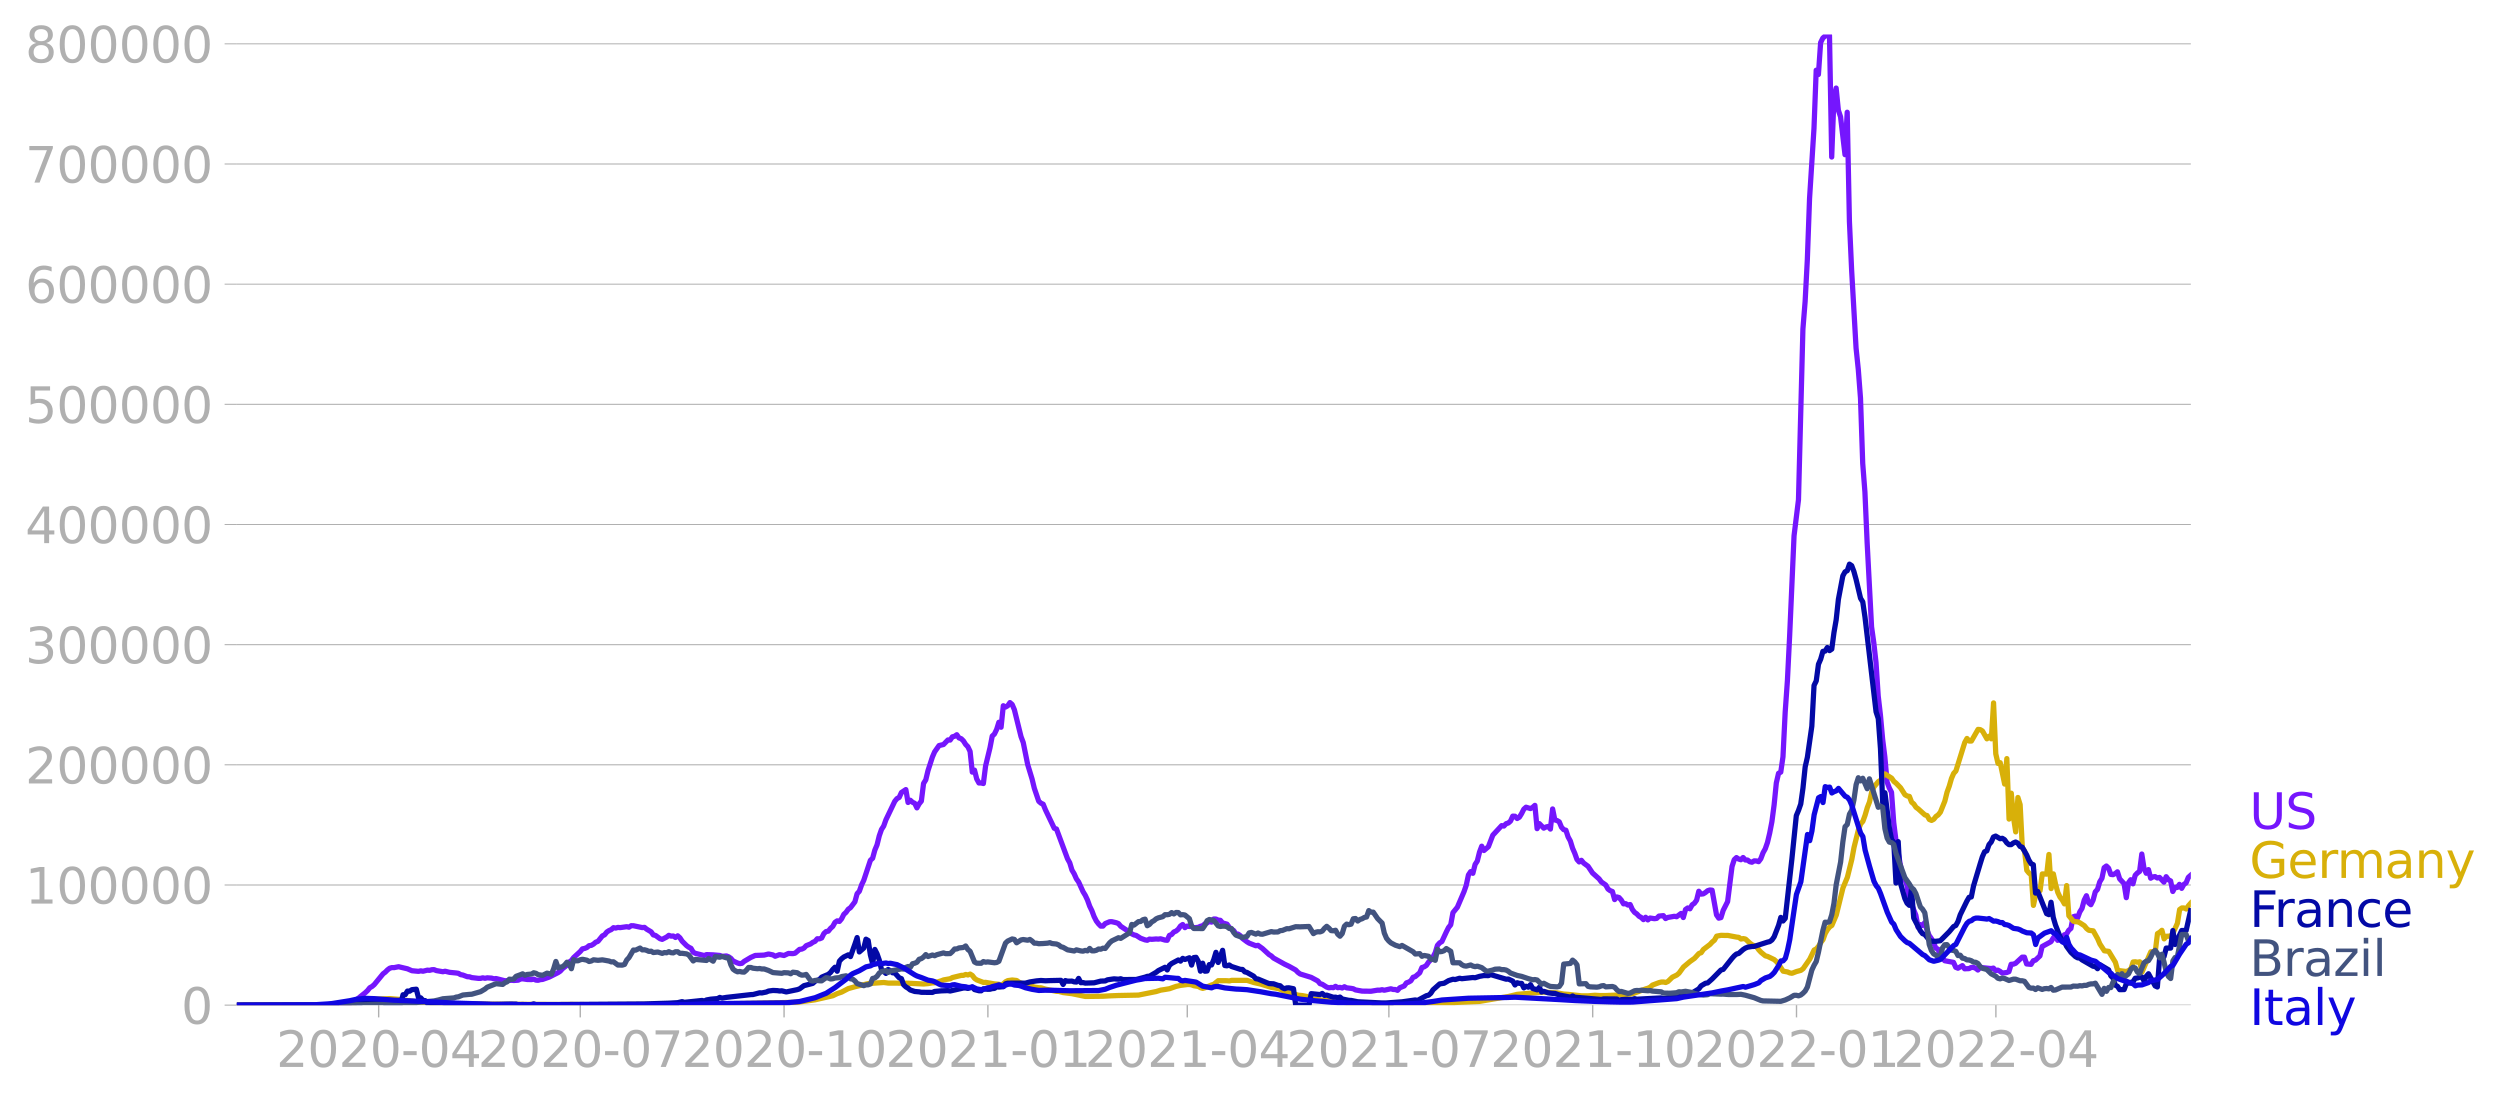 <svg xmlns:xlink="http://www.w3.org/1999/xlink" width="951.91" height="419.722" viewBox="0 0 713.933 314.791" xmlns="http://www.w3.org/2000/svg"><defs><style>*{stroke-linejoin:round;stroke-linecap:butt}</style></defs><g id="figure_1"><path d="M0 314.791h713.933V0H0v314.791z" style="fill:none" id="patch_1"/><g id="axes_1"><path d="M67.645 287.042h558V9.842h-558v277.2z" style="fill:none" id="patch_2"/><g id="matplotlib.axis_1"><g id="xtick_1"><g id="line2d_1"><defs><path id="m7f5a414f53" d="M0 0v3.5" style="stroke:#b0b0b0;stroke-width:.4"/></defs><use xlink:href="#m7f5a414f53" x="108.135" y="287.042" style="fill:#b0b0b0;stroke:#b0b0b0;stroke-width:.4"/></g><g style="fill:#b0b0b0" transform="matrix(.14 0 0 -.14 78.887 304.68)" id="text_1"><defs><path id="DejaVuSans-32" d="M1228 531h2203V0H469v531q359 372 979 998 621 627 780 809 303 340 423 576 121 236 121 464 0 372-261 606-261 235-680 235-297 0-627-103-329-103-704-313v638q381 153 712 231 332 78 607 78 725 0 1156-363 431-362 431-968 0-288-108-546-107-257-392-607-78-91-497-524-418-433-1181-1211z" transform="scale(.016)"/><path id="DejaVuSans-30" d="M2034 4250q-487 0-733-480-245-479-245-1442 0-959 245-1439 246-480 733-480 491 0 736 480 246 480 246 1439 0 963-246 1442-245 480-736 480zm0 500q785 0 1199-621 414-620 414-1801 0-1178-414-1799Q2819-91 2034-91q-784 0-1198 620-414 621-414 1799 0 1181 414 1801 414 621 1198 621z" transform="scale(.016)"/><path id="DejaVuSans-2d" d="M313 2009h1684v-512H313v512z" transform="scale(.016)"/><path id="DejaVuSans-34" d="M2419 4116 825 1625h1594v2491zm-166 550h794V1625h666v-525h-666V0h-628v1100H313v609l1940 2957z" transform="scale(.016)"/></defs><use xlink:href="#DejaVuSans-32"/><use xlink:href="#DejaVuSans-30" x="63.623"/><use xlink:href="#DejaVuSans-32" x="127.246"/><use xlink:href="#DejaVuSans-30" x="190.869"/><use xlink:href="#DejaVuSans-2d" x="254.492"/><use xlink:href="#DejaVuSans-30" x="290.576"/><use xlink:href="#DejaVuSans-34" x="354.199"/></g></g><g id="xtick_2"><use xlink:href="#m7f5a414f53" x="165.706" y="287.042" style="fill:#b0b0b0;stroke:#b0b0b0;stroke-width:.4" id="line2d_2"/><g style="fill:#b0b0b0" transform="matrix(.14 0 0 -.14 136.458 304.68)" id="text_2"><defs><path id="DejaVuSans-37" d="M525 4666h3000v-269L1831 0h-659l1594 4134H525v532z" transform="scale(.016)"/></defs><use xlink:href="#DejaVuSans-32"/><use xlink:href="#DejaVuSans-30" x="63.623"/><use xlink:href="#DejaVuSans-32" x="127.246"/><use xlink:href="#DejaVuSans-30" x="190.869"/><use xlink:href="#DejaVuSans-2d" x="254.492"/><use xlink:href="#DejaVuSans-30" x="290.576"/><use xlink:href="#DejaVuSans-37" x="354.199"/></g></g><g id="xtick_3"><use xlink:href="#m7f5a414f53" x="223.91" y="287.042" style="fill:#b0b0b0;stroke:#b0b0b0;stroke-width:.4" id="line2d_3"/><g style="fill:#b0b0b0" transform="matrix(.14 0 0 -.14 194.662 304.68)" id="text_3"><defs><path id="DejaVuSans-31" d="M794 531h1031v3560L703 3866v575l1116 225h631V531h1031V0H794v531z" transform="scale(.016)"/></defs><use xlink:href="#DejaVuSans-32"/><use xlink:href="#DejaVuSans-30" x="63.623"/><use xlink:href="#DejaVuSans-32" x="127.246"/><use xlink:href="#DejaVuSans-30" x="190.869"/><use xlink:href="#DejaVuSans-2d" x="254.492"/><use xlink:href="#DejaVuSans-31" x="290.576"/><use xlink:href="#DejaVuSans-30" x="354.199"/></g></g><g id="xtick_4"><use xlink:href="#m7f5a414f53" x="282.114" y="287.042" style="fill:#b0b0b0;stroke:#b0b0b0;stroke-width:.4" id="line2d_4"/><g style="fill:#b0b0b0" transform="matrix(.14 0 0 -.14 252.866 304.68)" id="text_4"><use xlink:href="#DejaVuSans-32"/><use xlink:href="#DejaVuSans-30" x="63.623"/><use xlink:href="#DejaVuSans-32" x="127.246"/><use xlink:href="#DejaVuSans-31" x="190.869"/><use xlink:href="#DejaVuSans-2d" x="254.492"/><use xlink:href="#DejaVuSans-30" x="290.576"/><use xlink:href="#DejaVuSans-31" x="354.199"/></g></g><g id="xtick_5"><use xlink:href="#m7f5a414f53" x="339.053" y="287.042" style="fill:#b0b0b0;stroke:#b0b0b0;stroke-width:.4" id="line2d_5"/><g style="fill:#b0b0b0" transform="matrix(.14 0 0 -.14 309.805 304.68)" id="text_5"><use xlink:href="#DejaVuSans-32"/><use xlink:href="#DejaVuSans-30" x="63.623"/><use xlink:href="#DejaVuSans-32" x="127.246"/><use xlink:href="#DejaVuSans-31" x="190.869"/><use xlink:href="#DejaVuSans-2d" x="254.492"/><use xlink:href="#DejaVuSans-30" x="290.576"/><use xlink:href="#DejaVuSans-34" x="354.199"/></g></g><g id="xtick_6"><use xlink:href="#m7f5a414f53" x="396.625" y="287.042" style="fill:#b0b0b0;stroke:#b0b0b0;stroke-width:.4" id="line2d_6"/><g style="fill:#b0b0b0" transform="matrix(.14 0 0 -.14 367.377 304.68)" id="text_6"><use xlink:href="#DejaVuSans-32"/><use xlink:href="#DejaVuSans-30" x="63.623"/><use xlink:href="#DejaVuSans-32" x="127.246"/><use xlink:href="#DejaVuSans-31" x="190.869"/><use xlink:href="#DejaVuSans-2d" x="254.492"/><use xlink:href="#DejaVuSans-30" x="290.576"/><use xlink:href="#DejaVuSans-37" x="354.199"/></g></g><g id="xtick_7"><use xlink:href="#m7f5a414f53" x="454.829" y="287.042" style="fill:#b0b0b0;stroke:#b0b0b0;stroke-width:.4" id="line2d_7"/><g style="fill:#b0b0b0" transform="matrix(.14 0 0 -.14 425.58 304.68)" id="text_7"><use xlink:href="#DejaVuSans-32"/><use xlink:href="#DejaVuSans-30" x="63.623"/><use xlink:href="#DejaVuSans-32" x="127.246"/><use xlink:href="#DejaVuSans-31" x="190.869"/><use xlink:href="#DejaVuSans-2d" x="254.492"/><use xlink:href="#DejaVuSans-31" x="290.576"/><use xlink:href="#DejaVuSans-30" x="354.199"/></g></g><g id="xtick_8"><use xlink:href="#m7f5a414f53" x="513.033" y="287.042" style="fill:#b0b0b0;stroke:#b0b0b0;stroke-width:.4" id="line2d_8"/><g style="fill:#b0b0b0" transform="matrix(.14 0 0 -.14 483.785 304.68)" id="text_8"><use xlink:href="#DejaVuSans-32"/><use xlink:href="#DejaVuSans-30" x="63.623"/><use xlink:href="#DejaVuSans-32" x="127.246"/><use xlink:href="#DejaVuSans-32" x="190.869"/><use xlink:href="#DejaVuSans-2d" x="254.492"/><use xlink:href="#DejaVuSans-30" x="290.576"/><use xlink:href="#DejaVuSans-31" x="354.199"/></g></g><g id="xtick_9"><use xlink:href="#m7f5a414f53" x="569.972" y="287.042" style="fill:#b0b0b0;stroke:#b0b0b0;stroke-width:.4" id="line2d_9"/><g style="fill:#b0b0b0" transform="matrix(.14 0 0 -.14 540.724 304.68)" id="text_9"><use xlink:href="#DejaVuSans-32"/><use xlink:href="#DejaVuSans-30" x="63.623"/><use xlink:href="#DejaVuSans-32" x="127.246"/><use xlink:href="#DejaVuSans-32" x="190.869"/><use xlink:href="#DejaVuSans-2d" x="254.492"/><use xlink:href="#DejaVuSans-30" x="290.576"/><use xlink:href="#DejaVuSans-34" x="354.199"/></g></g></g><g id="matplotlib.axis_2"><g id="ytick_1"><path d="M67.645 287.042h558" clip-path="url(#p7213bec96e)" style="fill:none;stroke:#b0b0b0;stroke-width:.3;stroke-linecap:square" id="line2d_10"/><g id="line2d_11"><defs><path id="m11ef352b63" d="M0 0h-3.5" style="stroke:#b0b0b0;stroke-width:.3"/></defs><use xlink:href="#m11ef352b63" x="67.645" y="287.042" style="fill:#b0b0b0;stroke:#b0b0b0;stroke-width:.3"/></g><use xlink:href="#DejaVuSans-30" style="fill:#b0b0b0" transform="matrix(.14 0 0 -.14 51.737 292.361)" id="text_10"/></g><g id="ytick_2"><path d="M67.645 252.727h558" clip-path="url(#p7213bec96e)" style="fill:none;stroke:#b0b0b0;stroke-width:.3;stroke-linecap:square" id="line2d_12"/><use xlink:href="#m11ef352b63" x="67.645" y="252.727" style="fill:#b0b0b0;stroke:#b0b0b0;stroke-width:.3" id="line2d_13"/><g style="fill:#b0b0b0" transform="matrix(.14 0 0 -.14 7.2 258.046)" id="text_11"><use xlink:href="#DejaVuSans-31"/><use xlink:href="#DejaVuSans-30" x="63.623"/><use xlink:href="#DejaVuSans-30" x="127.246"/><use xlink:href="#DejaVuSans-30" x="190.869"/><use xlink:href="#DejaVuSans-30" x="254.492"/><use xlink:href="#DejaVuSans-30" x="318.115"/></g></g><g id="ytick_3"><path d="M67.645 218.411h558" clip-path="url(#p7213bec96e)" style="fill:none;stroke:#b0b0b0;stroke-width:.3;stroke-linecap:square" id="line2d_14"/><use xlink:href="#m11ef352b63" x="67.645" y="218.411" style="fill:#b0b0b0;stroke:#b0b0b0;stroke-width:.3" id="line2d_15"/><g style="fill:#b0b0b0" transform="matrix(.14 0 0 -.14 7.2 223.73)" id="text_12"><use xlink:href="#DejaVuSans-32"/><use xlink:href="#DejaVuSans-30" x="63.623"/><use xlink:href="#DejaVuSans-30" x="127.246"/><use xlink:href="#DejaVuSans-30" x="190.869"/><use xlink:href="#DejaVuSans-30" x="254.492"/><use xlink:href="#DejaVuSans-30" x="318.115"/></g></g><g id="ytick_4"><path d="M67.645 184.096h558" clip-path="url(#p7213bec96e)" style="fill:none;stroke:#b0b0b0;stroke-width:.3;stroke-linecap:square" id="line2d_16"/><use xlink:href="#m11ef352b63" x="67.645" y="184.096" style="fill:#b0b0b0;stroke:#b0b0b0;stroke-width:.3" id="line2d_17"/><g style="fill:#b0b0b0" transform="matrix(.14 0 0 -.14 7.2 189.415)" id="text_13"><defs><path id="DejaVuSans-33" d="M2597 2516q453-97 707-404 255-306 255-756 0-690-475-1069Q2609-91 1734-91q-293 0-604 58T488 141v609q262-153 574-231 313-78 654-78 593 0 904 234t311 681q0 413-289 645-289 233-804 233h-544v519h569q465 0 712 186t247 536q0 359-255 551-254 193-729 193-260 0-557-57-297-56-653-174v562q360 100 674 150t592 50q719 0 1137-327 419-326 419-882 0-388-222-655t-631-370z" transform="scale(.016)"/></defs><use xlink:href="#DejaVuSans-33"/><use xlink:href="#DejaVuSans-30" x="63.623"/><use xlink:href="#DejaVuSans-30" x="127.246"/><use xlink:href="#DejaVuSans-30" x="190.869"/><use xlink:href="#DejaVuSans-30" x="254.492"/><use xlink:href="#DejaVuSans-30" x="318.115"/></g></g><g id="ytick_5"><path d="M67.645 149.78h558" clip-path="url(#p7213bec96e)" style="fill:none;stroke:#b0b0b0;stroke-width:.3;stroke-linecap:square" id="line2d_18"/><use xlink:href="#m11ef352b63" x="67.645" y="149.78" style="fill:#b0b0b0;stroke:#b0b0b0;stroke-width:.3" id="line2d_19"/><g style="fill:#b0b0b0" transform="matrix(.14 0 0 -.14 7.2 155.1)" id="text_14"><use xlink:href="#DejaVuSans-34"/><use xlink:href="#DejaVuSans-30" x="63.623"/><use xlink:href="#DejaVuSans-30" x="127.246"/><use xlink:href="#DejaVuSans-30" x="190.869"/><use xlink:href="#DejaVuSans-30" x="254.492"/><use xlink:href="#DejaVuSans-30" x="318.115"/></g></g><g id="ytick_6"><path d="M67.645 115.465h558" clip-path="url(#p7213bec96e)" style="fill:none;stroke:#b0b0b0;stroke-width:.3;stroke-linecap:square" id="line2d_20"/><use xlink:href="#m11ef352b63" x="67.645" y="115.465" style="fill:#b0b0b0;stroke:#b0b0b0;stroke-width:.3" id="line2d_21"/><g style="fill:#b0b0b0" transform="matrix(.14 0 0 -.14 7.2 120.784)" id="text_15"><defs><path id="DejaVuSans-35" d="M691 4666h2478v-532H1269V2991q137 47 274 70 138 23 276 23 781 0 1237-428 457-428 457-1159 0-753-469-1171Q2575-91 1722-91q-294 0-599 50Q819 9 494 109v635q281-153 581-228t634-75q541 0 856 284 316 284 316 772 0 487-316 771-315 285-856 285-253 0-505-56-251-56-513-175v2344z" transform="scale(.016)"/></defs><use xlink:href="#DejaVuSans-35"/><use xlink:href="#DejaVuSans-30" x="63.623"/><use xlink:href="#DejaVuSans-30" x="127.246"/><use xlink:href="#DejaVuSans-30" x="190.869"/><use xlink:href="#DejaVuSans-30" x="254.492"/><use xlink:href="#DejaVuSans-30" x="318.115"/></g></g><g id="ytick_7"><path d="M67.645 81.15h558" clip-path="url(#p7213bec96e)" style="fill:none;stroke:#b0b0b0;stroke-width:.3;stroke-linecap:square" id="line2d_22"/><use xlink:href="#m11ef352b63" x="67.645" y="81.15" style="fill:#b0b0b0;stroke:#b0b0b0;stroke-width:.3" id="line2d_23"/><g style="fill:#b0b0b0" transform="matrix(.14 0 0 -.14 7.2 86.469)" id="text_16"><defs><path id="DejaVuSans-36" d="M2113 2584q-425 0-674-291-248-290-248-796 0-503 248-796 249-292 674-292t673 292q248 293 248 796 0 506-248 796-248 291-673 291zm1253 1979v-575q-238 112-480 171-242 60-480 60-625 0-955-422-329-422-376-1275 184 272 462 417 279 145 613 145 703 0 1111-427 408-426 408-1160 0-719-425-1154Q2819-91 2113-91q-810 0-1238 620-428 621-428 1799 0 1106 525 1764t1409 658q238 0 480-47t505-140z" transform="scale(.016)"/></defs><use xlink:href="#DejaVuSans-36"/><use xlink:href="#DejaVuSans-30" x="63.623"/><use xlink:href="#DejaVuSans-30" x="127.246"/><use xlink:href="#DejaVuSans-30" x="190.869"/><use xlink:href="#DejaVuSans-30" x="254.492"/><use xlink:href="#DejaVuSans-30" x="318.115"/></g></g><g id="ytick_8"><path d="M67.645 46.834h558" clip-path="url(#p7213bec96e)" style="fill:none;stroke:#b0b0b0;stroke-width:.3;stroke-linecap:square" id="line2d_24"/><use xlink:href="#m11ef352b63" x="67.645" y="46.834" style="fill:#b0b0b0;stroke:#b0b0b0;stroke-width:.3" id="line2d_25"/><g style="fill:#b0b0b0" transform="matrix(.14 0 0 -.14 7.2 52.153)" id="text_17"><use xlink:href="#DejaVuSans-37"/><use xlink:href="#DejaVuSans-30" x="63.623"/><use xlink:href="#DejaVuSans-30" x="127.246"/><use xlink:href="#DejaVuSans-30" x="190.869"/><use xlink:href="#DejaVuSans-30" x="254.492"/><use xlink:href="#DejaVuSans-30" x="318.115"/></g></g><g id="ytick_9"><path d="M67.645 12.519h558" clip-path="url(#p7213bec96e)" style="fill:none;stroke:#b0b0b0;stroke-width:.3;stroke-linecap:square" id="line2d_26"/><use xlink:href="#m11ef352b63" x="67.645" y="12.519" style="fill:#b0b0b0;stroke:#b0b0b0;stroke-width:.3" id="line2d_27"/><g style="fill:#b0b0b0" transform="matrix(.14 0 0 -.14 7.2 17.838)" id="text_18"><defs><path id="DejaVuSans-38" d="M2034 2216q-450 0-708-241-257-241-257-662 0-422 257-663 258-241 708-241t709 242q260 243 260 662 0 421-258 662-257 241-711 241zm-631 268q-406 100-633 378-226 279-226 679 0 559 398 884 399 325 1092 325 697 0 1094-325t397-884q0-400-227-679-226-278-629-378 456-106 710-416 255-309 255-755 0-679-414-1042Q2806-91 2034-91q-771 0-1186 362-414 363-414 1042 0 446 256 755 257 310 713 416zm-231 997q0-362 226-565 227-203 636-203 407 0 636 203 230 203 230 565 0 363-230 566-229 203-636 203-409 0-636-203-226-203-226-566z" transform="scale(.016)"/></defs><use xlink:href="#DejaVuSans-38"/><use xlink:href="#DejaVuSans-30" x="63.623"/><use xlink:href="#DejaVuSans-30" x="127.246"/><use xlink:href="#DejaVuSans-30" x="190.869"/><use xlink:href="#DejaVuSans-30" x="254.492"/><use xlink:href="#DejaVuSans-30" x="318.115"/></g></g></g><path d="m67.645 287.042 28.47-.097 2.53-.184 1.265-.311 1.898-.964 2.53-2.022.634-.6.632-.792.633-.354.632-.54 2.531-3.091.633-.475.632-.643.633-.472.633-.179.632.006 1.266-.256 2.53.598 1.266.546 1.898.18.632-.145.633.11 1.265-.309.633.056.632-.175.633-.027.633.266 1.265.222.633.111.632-.143 1.266.313 1.898.185.632.096.633.378.633.113 1.265.476.633.031.632.22 1.898.224.633.001.632-.158.633.14.633-.137 1.265.086.633.19.632-.071 2.531.634 1.898-.142.633.062 1.265-.086.633-.327.632-.067 1.266.192 1.265.034.633-.125.632.277.633.043.632-.19.633-.053 1.898-.67 2.53-1.277.633-.431.633-.695 1.265-.994.633-.882.633-.438.632-.837 1.898-1.739.633-.767.633-.12.632-.255.633-.53.632-.091.633-.363.633-.548.632-.231 1.266-1.562.632-.314.633-.794.633-.413.632-.28.633-.547.633.117.632-.19.633.058 1.898-.262.633.143.632-.425.633.006 2.53.53.633-.066.633.518 1.265.753.633.884.632.155 1.266.924.632.196 1.266-.663.632-.487.633.23.633-.043.632.418.633-.468.633.566.632.96 1.266 1.267.632.459.633.32.633 1.104.632.33 2.53.623.633-.264 1.898.072 1.898.165.633.264 1.265-.117.633.245.633.432.632.747 1.266.589.632.182.633-.097.633-.547 1.898-1.132 1.265-.56 2.53-.103 1.266-.313 1.265.259.633.384 1.265-.464 1.265.251 1.266-.59 1.265.05.633-.123 1.265-1.085.633-.08.632-.299.633-.675 1.265-.505.633-.456.632-.277.633-.74.633.026.632-.258.633-1.265.633-.57.632-.11.633-.789.633-.563.632-1.154.633-.432.633.163.632-.759.633-1.263.633-.573.632-.891.633-.44 1.265-1.671.633-2.331.633-.676.632-1.803.633-1.334 1.898-5.721.632-.578.633-2.325.633-1.506.632-2.571.633-1.814.633-.982.632-1.771 2.531-5.297.633-.773.632-.336.633-1.394 1.265-.84.633 3.678.633-.635.632.568.633.306.632 1.304.633-1.155.633-.782.632-5.048.633-1.016.633-2.637 1.265-3.898.633-1.468 1.265-1.793 1.265-.297 1.266-1.305.632.036.633-.921.633-.162.632-.444.633.916.633.216.632.636.633.999.633.655.632 1.338.633 5.92.632-.567.633 2.511.633 1.155.632-.002.633.154.633-5.007 1.265-5.224.633-3.306.632-.598.633-1.318.633-2.033.632 1.414.633-6.135.633.37.632-.366.633-.905.633.542.632 1.492 1.898 7.685.633 1.681 1.265 6.278 1.265 4.165.633 2.61 1.265 3.721.633.55.633.29.632 1.564 1.898 3.974.633 1.338.633.21 3.163 8.505.633 1.149.632 2.084.633 1.061.633 1.426.632.895 1.265 2.776.633 1.036.633 1.34.632 1.773.633 1.296.633 1.677.632 1.246.633.832.633.64.632-.002.633-.718 1.265-.533.633-.013 1.265.294.633.247.633.757 2.53 1.672.633.498.632.311.633.143 1.265.806 1.266.465.632.114.633-.34.633.07 1.265-.103.633.048.632-.1 1.266.367.632.06.633-1.397.633-.257.632-.722.633-.255.633-.536.632-.904.633-.433.633.893.632-.452.633.115.632-.04.633.411 1.265-.115.633-.306.633-.158.632-.526.633-.277.633-.467.632.24.633-.883.633.009.632.298.633.063.633.737 1.265.356.633.902.632.552.633.356.633 1.01.632.024.633.445.632.797 1.266.947.632.387 1.898.745.633-.115 1.265.909 1.898 1.738.633.377.633.6 3.163 1.757 1.265.604 1.898 1.06.633.657.632.467 3.164.98 1.898 1.025.632.765.633.183 1.265.8.633.215.633-.112.632.065.633-.382.633.383.632-.09.633.177.633-.357.632.315 1.265.149.633.113.633.327 1.898.347 2.53.036 1.898-.316.633.016.633-.148.632.162 1.898-.416.633.194.633.017.632.23.633-.727 1.265-.518.633-.874.632-.23.633-.367.633-1.005.632-.209 1.266-1.08.632-1.496.633-.196.633-.42.632-.952.633-.647.633-.815.632-1.204.633-2.093.633-.718.632-.374 1.266-2.736.632-1.267.633-.785.633-3.463 1.265-1.556 1.898-4.442.632-1.82.633-2.964.633-.937.632.475.633-2.521.633-.983.632-2.55.633-1.685.633 1.23 1.265-1.078 1.265-3.302 2.53-2.73.634.127.632-.68.633-.19.633-.557.632-1.4.633.02.632.652.633-.382.633-1.03.632-1.25.633-.565 1.265.386.633-.344.633-.564.632 6.642.633-1.432 1.265 1.29.633-.322.633-.158.632.743.633-5.738.633 3.126.632.18.633.375.633 1.527.632.694.633.17.632 1.911.633 1.16.633 2.054.632 1.452.633 1.769.633.71.632-.463.633.777 1.265.929 1.266 1.898 1.898 1.709.632.859 1.266.886.632 1.147.633.46.633.25.632 2.297.633-.753.633.182.632.714.633 1.075.632-.046.633.392.633-.141.632 1.406.633.826.633.434.632.664.633.36.633.613.632-.668.633.748.633-.536 1.265.188.633-.092.632-.645 1.266-.136.632.832.633-.311 1.898-.335.632.123 1.266-.935.632 1.166.633-2.287.633-.446.632.241.633-1.141.633-.437.632-.872.633-2.558.633.816.632-.07.633-.388.633-.518.632-.2.633.062 1.265 7.057.633.923.633-.162.632-2.044 1.266-2.514 1.265-10.036.632-1.951.633-.59.633.422.632.188.633-.627.633.702.632.02.633.478.633.14.632-.382.633.022.633.199.632-.843.633-1.688.633-1.136.632-1.809.633-2.674.633-3.265.632-4.798.633-6.277.633-2.738.632-.339.633-4.372.632-12.771.633-8.952.633-12.666 1.265-28.73 1.265-10.278 1.266-48.758.632-7.869.633-11.976.633-17.459 1.265-20 .633-16.615.632 1.218.633-9.118.633-1.29 1.265-1.025.633.257.632 34.745.633-16.771.633-2.917.632 6.312.633 1.91 1.265 10.793.633-12.11.632 31.2.633 13.926 1.265 22.223.633 6.073.633 8.21.632 18.624.633 8.22.633 14.437 1.265 24.049.633 4.52.632 5.611.633 9.6.633 5.443.632 6.919.633 5.068.633 7.14.632 1.694.633 1.233.632 8.64.633 5.059 1.265 7.025.633 3.144.633 1.003.632 1.731.633 4.28.633 1.07 1.265 3.152.633 3.47.632-.784.633.235.633-.786.632 2.09.633 1.555.633.905.632 1.133.633 1.593.633.285.632 1.708 1.266 1.6 2.53.473.633 1.406.632.264 1.266-.737.632.9 1.266-.052.632-.338.633-.009.633.251.632.499.633-.74 3.163.324.633-.13.633.698.632-.116.633.344.632.494 1.266-.157.632-.245.633-2.099.633-.045.632-.234 1.898-1.767.633-.001.633 1.94 1.265.118.633-1.033.632-.173 1.266-1.206.632-2.678 2.53-1.388.634-1.034.632-.767.633 1.414 1.265-.367.633-1.202.632-.209.633-1.08.633-.55.632-3.313.633-.189.633.536.632-1.733.633-1.014.633-2.362.632-1.247.633 2.029.633.527.632-1.291.633-2.383.633-.7.632-2.132.633-1.035.633-3.02.632-.483.633.615.632 1.779.633.077.633-.308.632-.507.633 2.013 1.265 1.371.633 3.996.633-4.27.632-.849.633 1.168.633-2.423.632-.673.633-.44.633-4.968.632 4.103.633 1.382.633-1.036.632 2.45.633-.37.633-.087.632.395.633-.16 1.265 1.355.633-1.559.632.868.633.326.633 3.017.632-1.195.633.051.633-.883.632 1.135.633-1.13.633-.425.632-1.576.633-.558h0" clip-path="url(#p7213bec96e)" style="fill:none;stroke:#7516fd;stroke-width:1.5;stroke-linecap:square" id="line2d_28"/><path d="m67.645 287.042 27.837-.099 3.796-.226 3.796-.67 3.163-.669 5.061-.203 2.53.209 5.062.688 4.428.235 8.858.4 27.204.16 3.796-.026 5.06.062 14.552-.052 19.612-.273 3.796.06 5.061-.048 16.45-.375 5.06-.696 5.062-1.16 1.265-.612 1.265-.436 1.898-.995 1.898-.527 1.266-.304 2.53-.599 3.796-.27.633-.045 1.265.17 1.265.008 4.429.034 4.428.22 1.266-.112 1.265-.211.633-.022 1.898-.57.632-.25 1.898-.336.633-.338 2.53-.617.633-.014.633-.25.633.147.632-.259.633.404.632.826.633.442 1.898.715.633-.017 2.53.438 1.266.109.632.302.633-.438.633-.588.632-.325 1.266-.175 1.265.14.633.466.632.295 2.53.66 1.266.455 1.265.19.633.02 1.265.38 3.164.635.632.015 1.266.335 2.53.323 3.796.786 5.061-.068 1.898-.105 2.53-.101 5.695-.119 5.061-1.017 1.265-.393 1.266-.198 1.265-.215 1.898-.671 1.265-.275 1.898-.242.633-.016.632.115.633.244 1.265.198.633.362.633.19.632-.175 1.898-.802.633-.193 1.265-1.031 2.53.02.634.059.632-.157 4.429-.008 1.898.61 1.898.426 3.163.966 1.898.332.633.222 1.898.936 1.265.168 1.898.567 1.265.127 1.265.247 1.266.706 3.163.33.633-.113.632.082 1.266.36 3.796.329 2.53.12 2.53.286 5.062.143 8.224-.016 5.694-.18 14.551-.65 8.225-1.4 2.53-.61 5.694-.504 1.898-.134 2.53.16 1.266.073 1.898.332 1.265.087 3.796.414 1.898-.006 1.898-.154 1.266.075 1.898.006 5.06-.22 1.899-.2.632-.09 3.796-1.402.633-.182.633-.304.632-.586 1.898-.718.633-.151.633-.017.632.138.633-.29 1.265-1.221 1.265-.613.633-.54 1.265-1.742 1.898-1.596 1.266-.897 1.265-1.389.633-.212.632-.924 1.898-1.448.633-.69.633-.519.632-1.149 1.266-.239 1.265.042.633-.015 2.53.48.633.074.632.475.633-.118.633.127 1.265 1.17.633.462 1.265.556.633.897.632.683 1.266 1.04.632.16 1.898.917.633.576.633.762 1.265 1.953 1.265.222.633.275.632.106 1.266-.49 1.265-.344.633-.465 1.898-2.722 1.265-2.624.633-.33.632-.742.633-1.055.633-.837.632-1.76.633-1.084.633-.782.632-.436 1.266-2.971 1.897-7.721 1.266-3.048 1.265-5.11.633-3.412 1.265-5.083.633-1.644.632-.731.633-1.748.633-2.182.632-1.617.633-2.877.633-1.404 1.265-1.527.633-.342.632-1.262.633-.576 1.898 1.212.632.921.633.508 1.265 1.3 1.266 2 .632.35.633.127.633 1.633.632.535.633.947.633.456 1.265 1.146.633.565.632.186.633 1.11.633.277.632-.336.633-.803.633-.44.632-.788 1.266-3.144.632-2.553.633-1.728.632-2.2.633-1.456.633-.684 2.53-8.139.633-1.135.633.727.632.003 1.898-3.323.633.066.633.402 1.265 2.225.633-.749.632.748.633-10.25.633 14.537.632 2.724.633-.194 1.265 6.102.633-7.267.632 17.266.633-7.389.633 6.912.632 4.137.633-9.826.633 2.046.632 12.322.633.902.633 5.544.632.77.633.505.633 8.723.632-2.938.633-1.027.633-.238.632-4.78 1.266.05.632-5.605.633 9.735.633-4.188.632 2.946.633 2.343.632 1.346.633.787.633 1.14.632-5.226.633 8.608 1.265 1.548.633.158.633.034.632.292 1.266.824.632.788.633.51 1.265.166 1.266 2.268.632 1.483 1.266 1.94 1.265.166 1.898 3.124.632 2.307 1.266.172 1.265.15.633-.286.632-.431.633-2.002.633-.055.632.133.633-.128.633 2.948 2.53-5.798 1.266-.098.632-5.103.633-.377.633-.564.632 2.44.633-.732 1.265-.077.633-.846 1.265-2.8.633-3.924.632-.445h.633l.633.301.632-.943.633-.721h0" clip-path="url(#p7213bec96e)" style="fill:none;stroke:#d8b009;stroke-width:1.5;stroke-linecap:square" id="line2d_29"/><path d="m67.645 287.042 27.837-.091 4.428-.334 1.266-.064 1.898-.23 1.898-.275.632-.145 1.265-.063.633-.264.633-.093.632.09.633-.07.633 1.064 1.265.17.633.305h1.898l.632-.523.633-2.446.633-.024.632-1.026.633.032.633-.431 1.265-.132.633 2.434.632.034.633.725.633.069.632.7.633-.045 1.265.127 1.265-.084.633.16.633-.144 1.265.156.633.013 1.265.252.633-.274 10.122.28 5.061-.15 1.898.008.633.167 1.265-.05 1.266.055 1.265-.052.633-.19.632.197 6.96-.016 24.04-.17 6.96-.216 2.53-.143 1.265-.302.633.202 1.898-.197 1.898-.197 1.265-.138.633.171.632-.315 1.266-.228 1.898-.161.632-.334.633.201 1.265-.214 6.96-.79.632-.024 1.898-.496.633.039 1.265-.256.633-.278 1.265-.173 1.265.056.633.101.633-.055 1.265.321 3.163-.657.633-.214 1.265-.92 2.53-.656.633-.606 1.266-.493.632-.679 1.898-.798.633-.542.633-.843.632-.644.633 1.138.633-2.878.632-.69.633-.498 1.265-.61.633.498 1.265-3.56.633-1.87.633 4.101 1.265-1.11.632-2.528.633.373.633 4.15.632 2.451.633-4.045.633 1.238.632 1.805.633 2.681 1.265 1.115.633-1.127.633.371.632.577.633.043 1.265 1.39.633.244.633 1.75.632.592.633.382.633.514 1.265.42 1.265.109.633.124 3.163.038.633-.274 1.898-.173 1.898-.07.632.114 3.796-.86.633-.006.633.134 1.265-.378.632.703 1.266.335.632.018.633-.565 1.265.129.633-.019.633-.177.632-.048.633-.458.633.065 1.265-.111.633-.82.632-.168 4.429-.018h.632l1.266-.347 1.898-.297 1.265-.113 1.265.083 1.266-.05 1.898-.045 1.265-.032.633 1.166.632-1.097.633.17 1.265-.017.633.212.633.049.632-1.033.633 1.221.632-.031.633.149 2.53-.084 1.899-.487 1.265-.042.633-.318 1.265-.195.633-.085 1.265.099.633-.132.632.232 3.796-.023 2.53-.666.633-.227.633-.045 1.898-1.112.633-.492 1.898-.938.632.752.633-1.318.633-.519 1.898-1.005.632.328.633-.785.633.31 1.265-.48.632 2.08.633-2.132.633-.083.632 1.112.633 2.849.633-2.273.632 2.28.633-.06.633-1.827.632.11.633-1.523.633-2.088.632 2.892 1.266-3.468.632 4.34.633.09.633-.243.632.42 2.53.827.633.037.633.674.633.166 1.898 1.072.632.715.633.107 2.53 1.053.633.24 1.266.062 1.265.446.633.11.632.593.633.25.633-.24.632-.003 1.266.245.632 4.7h3.796l.633-3.293 2.53.273.633-.328.633.554.632-.08 1.898.622.633-.04.633.188.632-.207.633.543 1.898.391.632.023 1.898.379 6.96.346 1.265-.012 4.429-.313 3.795-.535.633.13 2.53-1.348.633-.144.633-.552.633-.986 1.898-1.68 1.265-.192 1.265-.748 1.266-.403.632.092 1.265-.375.633.138 3.163-.343.633.068 1.265-.4 1.266-.232 1.265.03.633-.303 4.428 1.314.633-.04 1.265.59.633 1.103.632-.633.633.18.633.01.632 1.27.633-.462.633.27.632-.723.633 1.093 1.265.385.633-.712.633 1.334.632-.195 1.266.431 1.265.155.633.005 1.265.455 3.163.614.633-.33.632.346 7.592.652.633-.17 3.796.036.633.398.632-.218 1.265-.076 1.898.015.633-.22.633.166 2.53-.15 4.429-.22.633.229 2.53-.558 1.265-.126.633-.512 1.265-.24.633.255 1.265-.44.633-.051 1.898-1.152.633-.852 1.265-.75.633-.099 1.265-1.122 2.53-2.575.633-.157 2.53-3.181.633-.705.633-.518.633-.151 1.265-1.114.633-.414.632-.26 1.266-.203.632-.023 3.796-1.224.633-.148.633-.464.632-.912 1.266-3.27.632-2.259.633 1.019.632-.753 1.266-11.315.632-5.633 1.266-12.382.632-1.507.633-1.814.633-4.519.632-6.083.633-2.763 1.265-8.852.633-11.651.633-1.297.632-4.747.633-1.45.633-2.23.632-.073.633-1.026.633.88.632-.427.633-4.728.633-3.661.632-5.83 1.265-6.688.633-1.153.633-.335.632-1.866.633.433.633 1.653.632 2.311 1.266 5.349.632 1.03.633 4.345 3.163 27.043.633 1.941.633 8.63.632 15.393.633-2.84 1.265 9.987.633 3.377.632.796.633 11.604.633-11.807.632 11.8 1.266 4.437.632 1.35.633.595.633-4.685.632 8.303 1.898 3.672.633.805.633.231 1.265 1.583.633.354 1.265.016 1.265-.161 2.53-2.553 1.266-1.497.633-.31.632-1.16.633-1.894 1.898-3.903.633-1.09.632-.094.633-3.128 1.898-6.336.633-2.03.632-1.417.633-.258.633-1.789.632-.733.633-1.43.633-.267 1.265.75.632-.113.633.389.633.888.632.522.633.003.633-.474.632-.264.633.322.633.931.632.22 1.266 2.21.632 1.48.633 1.03.633.28.632 8.102.633-.455 2.53 6.33.633.282.633-3.53.633 4.314.632 2.156 1.265 3.266.633 1.09.633.26.632 1.49 1.266 1.734 1.265 1.19.633.362.632.069.633.522 3.163 1.819.633.069.633.624.632-1.171 2.53 1.5.633 1.744.633.561.633 2.076.632.324.633.957 1.265-.026.633-1.683 1.898-.557.633-.996.632-.077.633-.202.633-.076.632 1.153.633-1.357.633-.725 1.898 3.473.632.304.633-8.086.633.092.632-.634.633-2.477 1.265-.004.633-4.998.632 3.975 1.898-3.994h1.266l1.265-5.648h0" clip-path="url(#p7213bec96e)" style="fill:none;stroke:#0309a6;stroke-width:1.5;stroke-linecap:square" id="line2d_30"/><path d="m67.645 287.042 36.061-.107 5.694-.17 5.694-.265 3.163-.146 1.266-.119 4.428-.391 1.265-.28 1.266-.343 3.163-.249.633-.23.632-.082 1.266-.508 1.898-.187.632-.037 2.53-.728 1.266-.75.633-.53 2.53-1.003 1.898.206.633-.5.633-.25.632-.75.633.06.633-.114.632-.753 1.266-.465.632-.256.633.418.633-.233 1.265-.109.633-.377.632.16.633.383 1.265.184 1.265-.616 1.266.296.632-1.558.633-2.073.633 1.794 1.265-.3.633-.496.632-.782.633.548.633 1.304.632-2.582.633.326.633-.008.632-.284.633-.144 1.265.255.633.377.632-.142.633-.345 1.265.148 1.266-.13 1.898.337.632.25.633-.035 1.265.926 1.266.02.632-.197.633-1.275.633-.669 1.265-2.16.633.036 1.265-.605.633.525.632-.036.633.178.632.294.633-.068.633.387 1.265-.146 1.265.388.633-.238.633.066.632-.314.633.283.633.06.632-.33h.633l.633.466.632-.014 1.266.165.632.311 1.266 1.707.632-.442 3.163.3.633-.576 1.265.782.633-1.31 1.265.181.633-.223 1.265.391.633-.006.633 1.995.632 1.252.633.46.633.296.632-.098.633.15.633.032.632-.544.633-.773.633-.01.632.214 1.265.149.633-.07.633.146.632-.02 1.266.439 1.265.601 2.53.214.633-.185 1.266.06.632.248.633-.45 1.265.16.633.44.633.249.632-.036.633-.17 1.265 1.744.633.151.632-.176.633-.042.633.145.632.007 1.266-.9.632.098.633.278.633-.07.632-.205 1.266-.11.632-.305 1.266-.217.632.277.633.58.633.1.632.508.633.755 1.265.387.633.204.632-.225.633-.015.633-.253.632-1.561.633-.144.633-.494.632-.907.633-.419 1.265-.28.633.535.633-.417 2.53-.488.633-.118.633.047.632-.485.633-.246.633.258.632-1.042.633-.152.632-.271.633-.856.633-.188.632-.454.633-.694.633.55 1.265-.43.633.206.632-.3 1.898-.507.633.216 1.265-.029.633-.565.633-.743.632-.015.633-.29 1.265-.133.633-.423.633 1.002.632.514 1.265 3.058.633.337 1.265.024.633-.486.633.183.632-.086 1.898.246.633-.084.633-.339 1.898-5.205.632-.58 1.266-.591.632.131.633.963 1.265-.812.633-.117 1.265.2.633-.228.632.46.633.612.633.008.632.142 1.266-.052 1.265-.103.633-.142.632.254 1.266.13.632.261.633.508.633.18 1.265.716 1.898.328.633-.328 1.265.307.632.07.633-.223.633.136.632-.69.633.681.633.007.632-.158.633-.368.633.06.632-.296.633.084 1.265-1.616.633-.551 1.898-.905.633.19 1.898-1.194.632-.416.633-2.369.632.186 1.266-.988.632-.052.633-.488.633-.169.632 1.875.633-.38.633-.703.632-.352.633-.532.633-.284 1.265-.334.633-.571.632.021.633-.11.633-.507.632.388.633-.419.633.024.632.655.633-.06.633.106 1.265 1.052.632 2.076.633.718 2.53.024.633-.918.633-1.334.633-.336 1.265.27 1.265 1.542.633.182.633-.098.632.016.633.154.633.49.632.031.633 1.131.633.74 1.897.692 1.266-.318.632-1.005.633-.134 1.265.483.633-.324.633.31.632.044 2.531-.755.633.131 1.265-.022.633-.379.632-.052 1.266-.512.632.035 1.898-.592 1.265.036 2.531-.1 1.265 2.04.633-.39.633-.146.632.043.633-.239.633-.786.632-.565.633.525.633.696.632.054.633-.152.633 1.137.632.56.633-.744.633-2.115.632-.594.633.165.632-.146.633-1.54.633-.082.632.723.633-.448.633-.204.632-.372.633-.133.633-1.82.632.448.633-.006 1.265 1.845 1.266 1.273.632 2.858.633 1.483.633.76.632.562 1.266.66 1.265.411.633-.344 3.163 1.8.632.644 1.266-.107.632.761.633-.24 1.265.239.633.854.633.012.632.28.633-3.147.633.705.632-.074.633-.23.633-.61 1.265.792.633 3.272 1.897.002.633.543.633.32.632.09 1.266-.33.632.316.633.163.633-.145 1.265.428 1.265.975.633.007 1.265-.304.633-.232 1.265-.067.633.195.633-.009.632.125.633.353.633.5 1.897.682 1.266.271 1.898.642 1.265.332.633-.069.632.13 1.266 1.215.632-.284 1.266.672.632.236 1.898.12.633-.128.633-.926.632-5.447 1.898-.184.633-.947.632.516.633.818.633 5.442 1.898-.061.632.77.633.145 1.898.087.633-.106.632-.258.633-.082.633.36 1.898-.106.632.222.633.725.633.5.632-.031 1.898.564.633-.114 1.265-.648.633-.086.632.044.633-.105 1.898.149.633-.07.632.162 2.53.207.634.364 1.898.046 1.897-.145.633-.289.633.066 1.265-.191 1.898.358.633.257 1.265.295 1.265.165 1.266-.107.632-.288 3.164.143.632-.017 1.266.105 2.53.017 1.265-.068 1.266.262 2.53.716 1.898.78.633.132 5.061.116 1.265-.384 1.266-.581 1.265-.753.633-.005.632.155.633-.23.633-.497.632-.641.633-1.138 1.265-4.835.633-1.365.633-1.092.632-2.651 1.266-6.233.632-2.344.633.036.633-.177.632-1.983.633-3.29.633-5.277 1.265-6.474.632-5.713.633-4.388.633-.65.632-2.938.633-1.09.633-2.937.632-4.387.633-1.985.633.9.632-.748 1.266 2.982.632-2.816 2.53 8.119.634-.306.632.321.633 6.104.633 2.685.632 1.135.633.159.632.502.633 2.563 2.53 6.907 1.266 1.808.633 1.064.632.547.633 1.187 1.265 3.771.633.666.633 1.005.632 3.981.633 5.086.633 1.75.632.935.633.35.633.564.632-.075.633-2.56.633-.888.632-.046 1.265 1.584.633.094.633.235.632 1.215.633-.095.633.836.632.1.633.4.633.021.632.208.633.4.633.049.632.335.633.872.633.505 1.265.348 1.265 1.241 1.266.662.632.601.633.168.632-.228.633.129 1.265.56 1.266-.37h.632l1.266.45.632.009.633.154 1.265 1.735.633.229.633-.027.632.404.633-.495 1.265.473.633-.213.633-.054.632.098.633-.392.633.774.632-.061 1.898-.821 2.53-.011.633-.275 1.266.04.632-.157.633.064.633-.163.632.016.633-.288.633-.134.632-.015.633-.186 1.265 2.135.633 1.046.633-1.711.632.85.633-1.103.632.036.633-1.609.633-.704.632-1.438.633.975.633-1.189.632 1.01 1.266-.973.632-1.304.633-.586.633.218.632 1.188.633.402 1.265-3.1.633-.423.633-.186.632-.995.633-1.363.633-.575.632.856.633 1.305.633-1.014.632 2.21.633 2.769.632 1.362.633.575.633-5.026.632-.976.633-.08 1.265-6.491h1.266l.632 1.742.633-.602h0" clip-path="url(#p7213bec96e)" style="fill:none;stroke:#42537f;stroke-width:1.5;stroke-linecap:square" id="line2d_31"/><path d="m67.645 287.042 22.143-.107 3.796-.243 1.265-.11 5.061-.81 1.898-.416 2.53-.253 2.531.085 5.694.44 12.653.554 3.164.22 13.285.423 20.245.141 3.164-.01 3.795.018 27.205-.099 4.428-.153 3.796-.117 20.245-.233 3.796-.359 4.428-1.089 2.531-1.02.633-.244 2.53-1.617 3.164-2.397 1.265-1.179.633-.423 1.898-.836 1.897-1.1 1.266-.281.632-.336 1.898-.44.633.125 1.265-.17.633.143.633-.065 1.265.268.633.122 1.898.933 3.163 1.992.632.321 1.266.442 1.898.75 1.265.218.633.22 1.265.696.633.264 2.53.184.633-.236.633-.06 1.898.477 1.265.132.633.18.632.009.633-.179 1.265.592 1.265.215.633-.112 1.265-.422.633-.07.633-.26 1.265-.313.633-.202 1.265.477.633-.4.632-.214.633-.085.633.056.632.223 1.266.125.632.18 1.265.48 1.898.448 1.898.314 1.898-.07 2.531.036 4.429.124 8.224-.063 1.898-.372 1.265-.512 1.898-.637 5.694-1.453 1.265-.208 1.266-.254 3.796-.075 1.265.165.633-.453 3.163.312.633.021.632.569.633.132.633-.13 2.53.384.633.109 1.898 1.15 2.53.484.633-.278.633-.122.632.013 1.898.403 3.164.328 1.265.053 1.898.125 3.796.573 3.163.582 1.265.149 6.96 1.401 3.795.421 5.062.448 13.285.583 6.96-.03 5.06-.265 3.797-.503 2.53-.415 7.592-.506 8.225-.162 2.53-.043 2.53-.086 12.654.686 4.428.268 5.694.24 4.429.141 3.163.073 3.163-.019 12.653-.978 1.898-.437 8.225-1.206 2.53-.53 1.899-.338 4.428-.96.633.21 2.53-.75 1.266-.499.632-.666 1.266-.742 1.265-.421.633-.496.632-.644 1.266-1.984.632-1.31.633-.028.632-.716.633-2.33.633-3.023 1.265-8.632.633-4.239 1.265-3.603 1.898-13.532.633 1.763.632-2.759.633-4.633 1.265-4.855.633-.35.633 1.71.632-4.539.633.226.633-.09.632 1.668.633-.373.633-.233.632-.7 1.898 2.247.633.28.632.826.633 1.472 1.898 6.078.633 1.881.632.983.633 3.822 1.265 4.642 1.266 4.299.632 1.233.633.786.633 1.514 1.898 5.286 1.265 2.822.632.63.633 1.539 1.265 1.958 1.266 1.241.632.497.633.21 3.796 3.208.633.304 1.265 1.187 1.265.423 1.266-.295.632-.215 3.796-3.978.633-.345 2.53-4.992.633-1.031.633-.566.632-.184.633-.514.633-.206.632-.014 1.898.21.633.092.633-.166 1.265.747.633-.032.632.157.633.275.632.011.633.558.633.075.632.208 1.266.803 1.265.182.633.239.632.357 1.266.484 1.265.076.633.496.632 2.78.633-1.855 1.898-1.388 1.898-.684.633.589.632.292 1.265 1.537.633.748.633.305.632-1.59.633 2 .633 1.045 1.265 1.385.633.508.632.081 3.164 1.48 1.265.35 3.796 3.214.632.184.633.695.633.333.632.483 1.898.675.633.107 1.265.556.633.154.633.595.632-.205 1.266-.057 1.898-.675.632-.604.633.017 1.265-.286 1.898-1.702 1.898-2.04.633-.306 1.898-3.228 1.898-2.805.632-.398.633-1.024h0" clip-path="url(#p7213bec96e)" style="fill:none;stroke:#1007e1;stroke-width:1.5;stroke-linecap:square" id="line2d_32"/><g style="fill:#7516fd" transform="matrix(.14 0 0 -.14 642.385 236.708)" id="text_19"><defs><path id="DejaVuSans-55" d="M556 4666h635V1831q0-750 271-1080 272-329 882-329 606 0 878 329 272 330 272 1080v2835h634V1753q0-912-452-1378Q3225-91 2344-91q-885 0-1337 466-451 466-451 1378v2913z" transform="scale(.016)"/><path id="DejaVuSans-53" d="M3425 4513v-616q-359 172-678 256-319 85-616 85-515 0-795-200t-280-569q0-310 186-468 186-157 705-254l381-78q706-135 1042-474t336-907q0-679-455-1029Q2797-91 1919-91q-331 0-705 75-373 75-773 222v650q384-215 753-325 369-109 725-109 540 0 834 212 294 213 294 607 0 343-211 537t-692 291l-385 75q-706 140-1022 440-315 300-315 835 0 619 436 975t1201 356q329 0 669-60 341-59 697-177z" transform="scale(.016)"/></defs><use xlink:href="#DejaVuSans-55"/><use xlink:href="#DejaVuSans-53" x="73.193"/></g><g style="fill:#d8b009" transform="matrix(.14 0 0 -.14 642.385 250.708)" id="text_20"><defs><path id="DejaVuSans-47" d="M3809 666v1253H2778v519h1656V434q-365-259-806-392-440-133-940-133-1094 0-1712 639-617 640-617 1780 0 1144 617 1783 618 639 1712 639 456 0 867-113 411-112 758-331v-672q-350 297-744 447t-828 150q-857 0-1287-478-429-478-429-1425 0-944 429-1422 430-478 1287-478 334 0 596 58 263 58 472 180z" transform="scale(.016)"/><path id="DejaVuSans-65" d="M3597 1894v-281H953q38-594 358-905t892-311q331 0 642 81t618 244V178Q3153 47 2828-22t-659-69q-838 0-1327 487-489 488-489 1320 0 859 464 1363 464 505 1252 505 706 0 1117-455 411-454 411-1235zm-575 169q-6 471-264 752-258 282-683 282-481 0-770-272t-333-766l2050 4z" transform="scale(.016)"/><path id="DejaVuSans-72" d="M2631 2963q-97 56-211 82-114 27-251 27-488 0-749-317t-261-911V0H581v3500h578v-544q182 319 472 473 291 155 707 155 59 0 131-8 72-7 159-23l3-590z" transform="scale(.016)"/><path id="DejaVuSans-6d" d="M3328 2828q216 388 516 572t706 184q547 0 844-383 297-382 297-1088V0h-578v2094q0 503-179 746-178 244-543 244-447 0-707-297-259-296-259-809V0h-578v2094q0 506-178 748t-550 242q-441 0-701-298-259-298-259-808V0H581v3500h578v-544q197 322 472 475t653 153q382 0 649-194 267-193 395-562z" transform="scale(.016)"/><path id="DejaVuSans-61" d="M2194 1759q-697 0-966-159t-269-544q0-306 202-486 202-179 548-179 479 0 768 339t289 901v128h-572zm1147 238V0h-575v531q-197-318-491-470T1556-91q-537 0-855 302-317 302-317 808 0 590 395 890 396 300 1180 300h807v57q0 397-261 614t-733 217q-300 0-585-72-284-72-546-216v532q315 122 612 182 297 61 578 61 760 0 1135-394 375-393 375-1193z" transform="scale(.016)"/><path id="DejaVuSans-6e" d="M3513 2113V0h-575v2094q0 497-194 743-194 247-581 247-466 0-735-297-269-296-269-809V0H581v3500h578v-544q207 316 486 472 280 156 646 156 603 0 912-373 310-373 310-1098z" transform="scale(.016)"/><path id="DejaVuSans-79" d="M2059-325q-243-625-475-815-231-191-618-191H506v481h338q237 0 368 113 132 112 291 531l103 262L191 3500h609L1894 763l1094 2737h609L2059-325z" transform="scale(.016)"/></defs><use xlink:href="#DejaVuSans-47"/><use xlink:href="#DejaVuSans-65" x="77.49"/><use xlink:href="#DejaVuSans-72" x="139.014"/><use xlink:href="#DejaVuSans-6d" x="178.377"/><use xlink:href="#DejaVuSans-61" x="275.789"/><use xlink:href="#DejaVuSans-6e" x="337.068"/><use xlink:href="#DejaVuSans-79" x="400.447"/></g><g style="fill:#0309a6" transform="matrix(.14 0 0 -.14 642.385 264.708)" id="text_21"><defs><path id="DejaVuSans-46" d="M628 4666h2681v-532H1259V2759h1850v-531H1259V0H628v4666z" transform="scale(.016)"/><path id="DejaVuSans-63" d="M3122 3366v-538q-244 135-489 202t-495 67q-560 0-870-355-309-354-309-995t309-996q310-354 870-354 250 0 495 67t489 202V134Q2881 22 2623-34q-257-57-548-57-791 0-1257 497-465 497-465 1341 0 856 470 1346 471 491 1290 491 265 0 518-55 253-54 491-163z" transform="scale(.016)"/></defs><use xlink:href="#DejaVuSans-46"/><use xlink:href="#DejaVuSans-72" x="50.27"/><use xlink:href="#DejaVuSans-61" x="91.383"/><use xlink:href="#DejaVuSans-6e" x="152.662"/><use xlink:href="#DejaVuSans-63" x="216.041"/><use xlink:href="#DejaVuSans-65" x="271.021"/></g><g style="fill:#42537f" transform="matrix(.14 0 0 -.14 642.385 278.708)" id="text_22"><defs><path id="DejaVuSans-42" d="M1259 2228V519h1013q509 0 754 211 246 211 246 645 0 438-246 645-245 208-754 208H1259zm0 1919V2741h935q462 0 688 173 227 174 227 530 0 353-227 528-226 175-688 175h-935zm-631 519h1613q722 0 1112-300 391-300 391-853 0-429-200-682t-588-315q466-100 724-418 258-317 258-792 0-625-425-966Q3088 0 2303 0H628v4666z" transform="scale(.016)"/><path id="DejaVuSans-7a" d="M353 3500h2731v-525L922 459h2162V0H275v525l2163 2516H353v459z" transform="scale(.016)"/><path id="DejaVuSans-69" d="M603 3500h575V0H603v3500zm0 1363h575v-729H603v729z" transform="scale(.016)"/><path id="DejaVuSans-6c" d="M603 4863h575V0H603v4863z" transform="scale(.016)"/></defs><use xlink:href="#DejaVuSans-42"/><use xlink:href="#DejaVuSans-72" x="68.604"/><use xlink:href="#DejaVuSans-61" x="109.717"/><use xlink:href="#DejaVuSans-7a" x="170.996"/><use xlink:href="#DejaVuSans-69" x="223.486"/><use xlink:href="#DejaVuSans-6c" x="251.27"/></g><g style="fill:#1007e1" transform="matrix(.14 0 0 -.14 642.385 292.708)" id="text_23"><defs><path id="DejaVuSans-49" d="M628 4666h631V0H628v4666z" transform="scale(.016)"/><path id="DejaVuSans-74" d="M1172 4494v-994h1184v-447H1172V1153q0-428 117-550t477-122h590V0h-590q-666 0-919 248-253 249-253 905v1900H172v447h422v994h578z" transform="scale(.016)"/></defs><use xlink:href="#DejaVuSans-49"/><use xlink:href="#DejaVuSans-74" x="29.492"/><use xlink:href="#DejaVuSans-61" x="68.701"/><use xlink:href="#DejaVuSans-6c" x="129.98"/><use xlink:href="#DejaVuSans-79" x="157.764"/></g></g></g><defs><clipPath id="p7213bec96e"><path d="M67.645 9.842h558v277.2h-558z"/></clipPath></defs></svg>